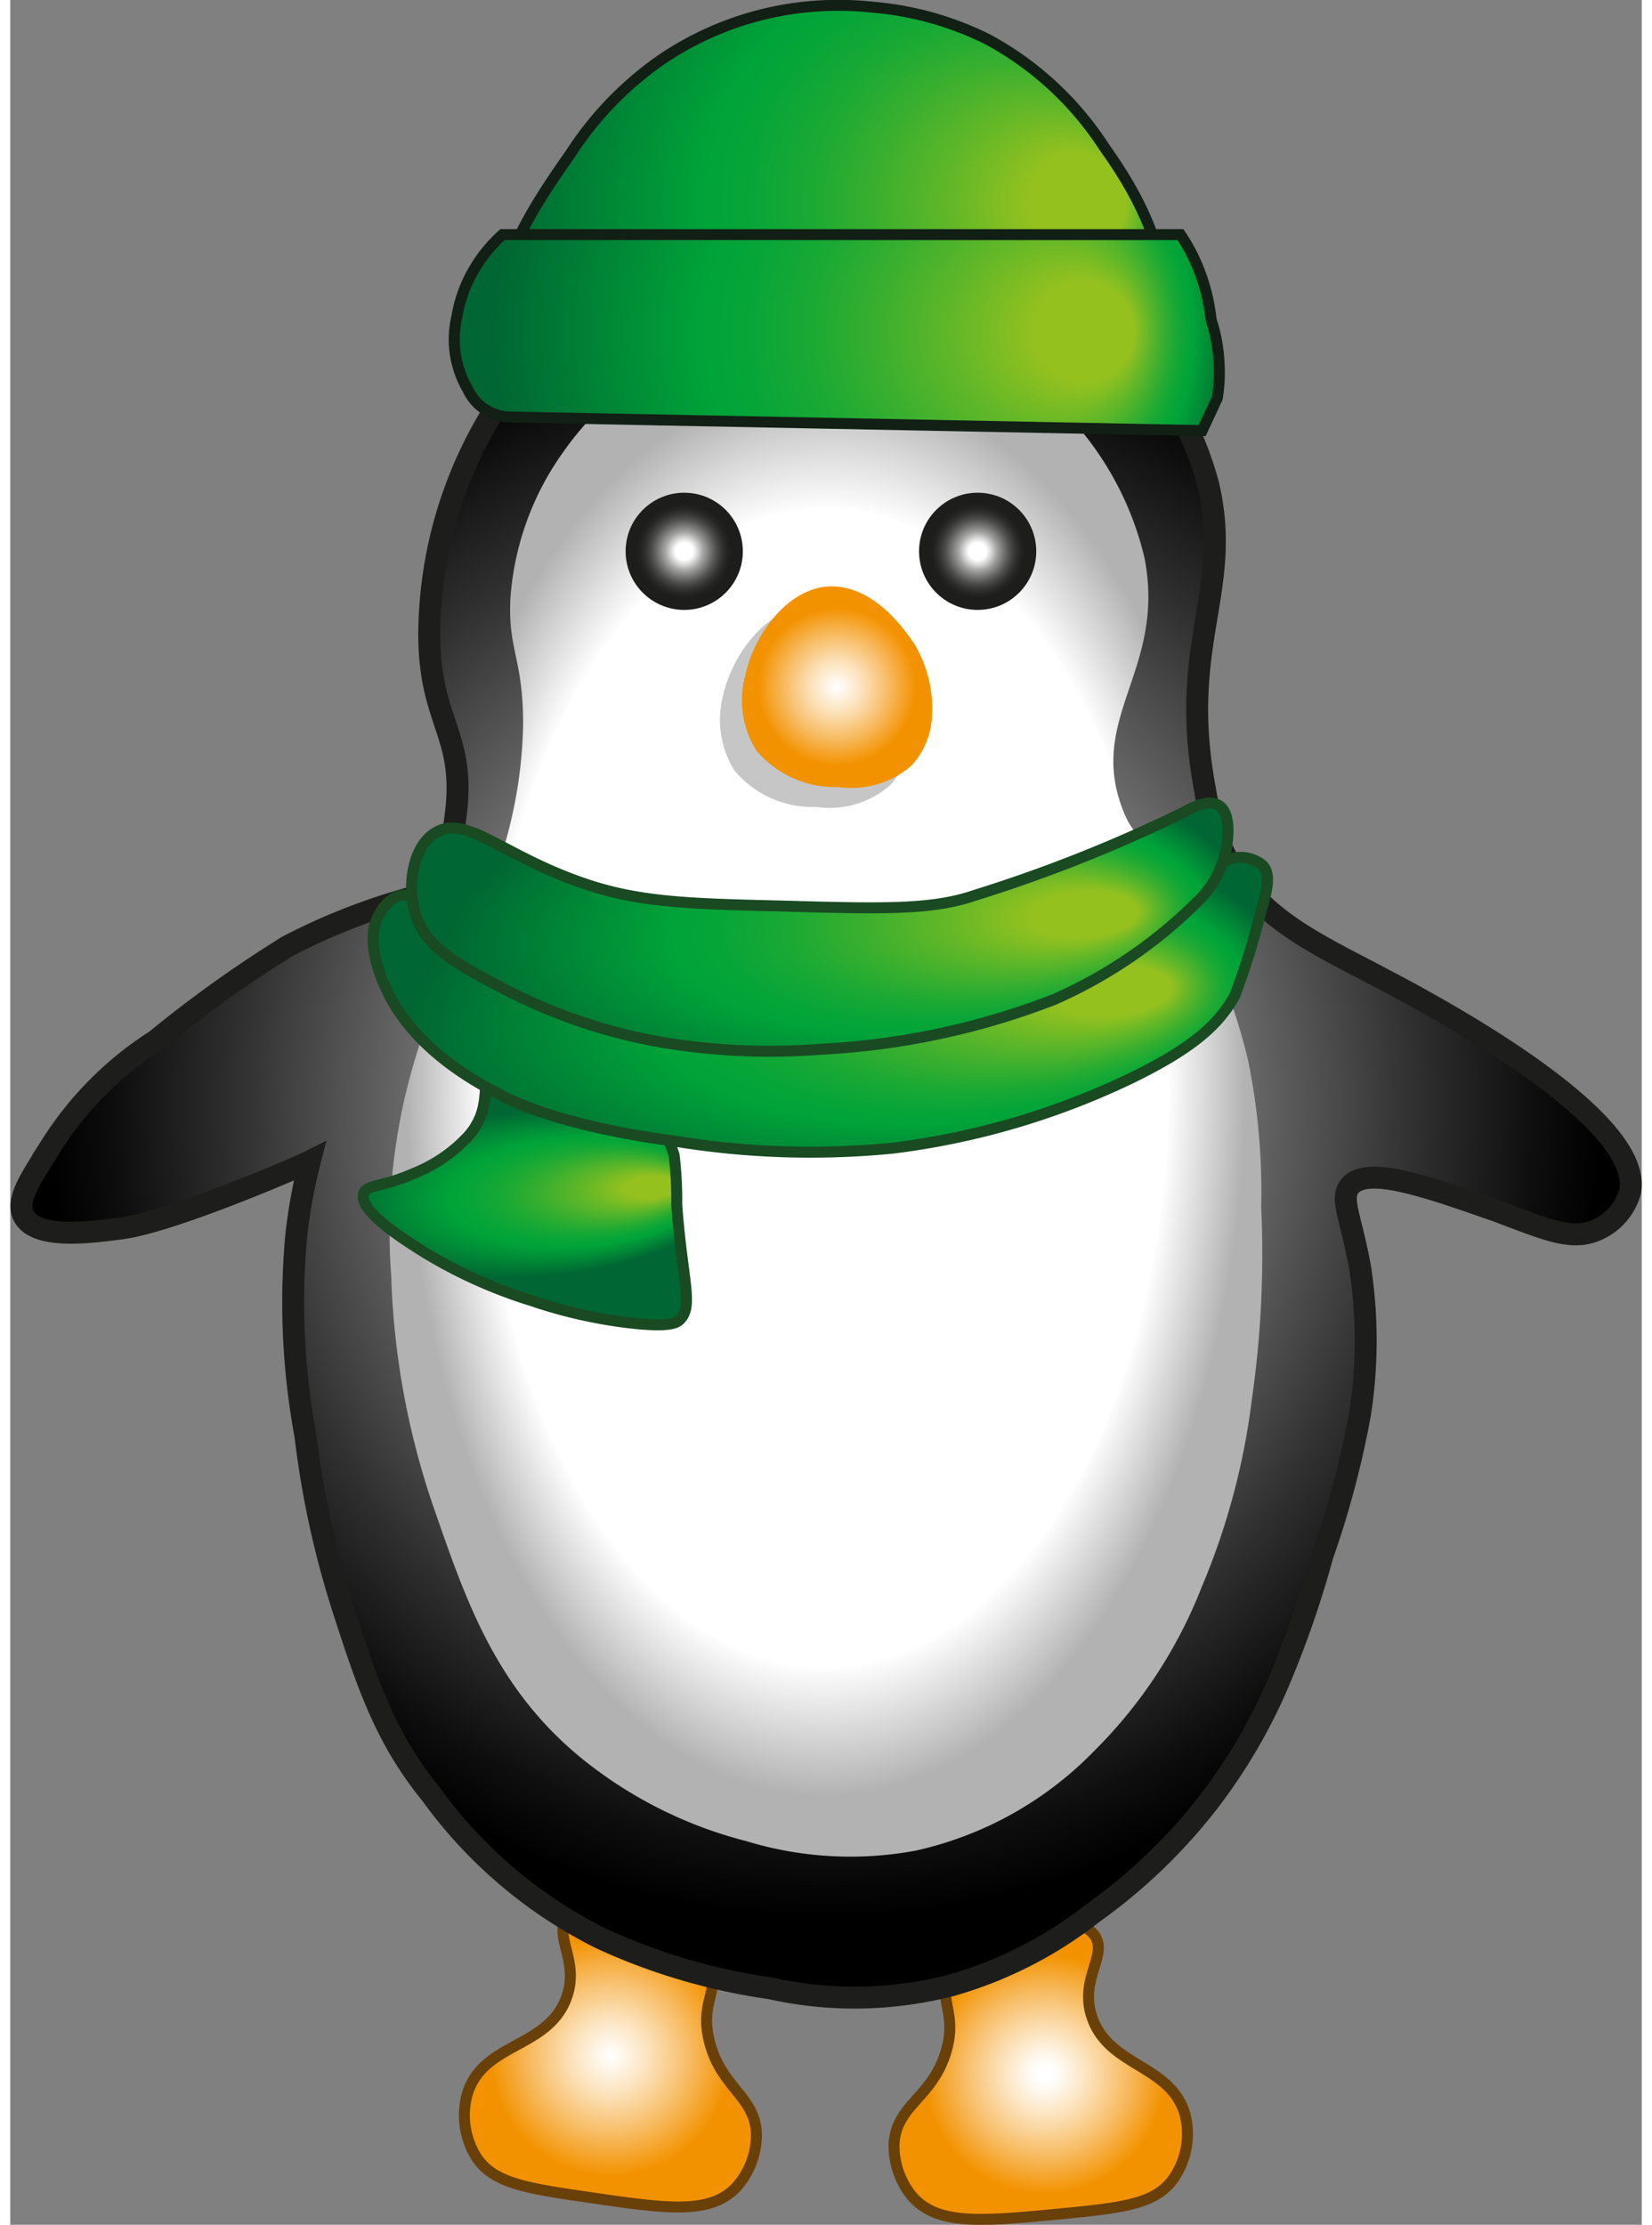<svg xmlns="http://www.w3.org/2000/svg" xmlns:xlink="http://www.w3.org/1999/xlink" width="75px" height="101px" viewBox="0 0 74.34 101.37"><rect x="0" y="0" width="74.34" height="101.37" fill="#808080" stroke="none"/><defs><style>.cls-1,.cls-2{stroke:#6a4009;}.cls-1,.cls-10,.cls-11,.cls-12,.cls-13,.cls-2,.cls-3,.cls-9{stroke-miterlimit:10;}.cls-1,.cls-10,.cls-11,.cls-12,.cls-13,.cls-2,.cls-9{stroke-width:0.5px;}.cls-1{fill:url(#Dégradé_sans_nom_21);}.cls-2{fill:url(#Dégradé_sans_nom_25);}.cls-3{stroke:#1d1d1b;fill:url(#Dégradé_sans_nom_5);}.cls-4{fill:url(#Dégradé_sans_nom_11);}.cls-5{fill:url(#Dégradé_sans_nom_15);}.cls-6{fill:url(#Dégradé_sans_nom_15-2);}.cls-7{fill:#c6c6c6;}.cls-8{fill:url(#Dégradé_sans_nom_21-2);}.cls-10,.cls-9{stroke:#111f15;}.cls-9{fill:url(#Dégradé_sans_nom_59);}.cls-10{fill:url(#Dégradé_sans_nom_59-2);}.cls-11,.cls-12,.cls-13{stroke:#194a22;}.cls-11{fill:url(#Dégradé_sans_nom_59-3);}.cls-12{fill:url(#Dégradé_sans_nom_59-4);}.cls-13{fill:url(#Dégradé_sans_nom_59-5);}</style><radialGradient id="Dégradé_sans_nom_21" cx="27.35" cy="93.67" r="6.78" gradientUnits="userSpaceOnUse"><stop offset="0" stop-color="#fff"/><stop offset="0.08" stop-color="#fef7ec"/><stop offset="0.26" stop-color="#fce2bb"/><stop offset="0.5" stop-color="#f8c06d"/><stop offset="0.8" stop-color="#f39302"/><stop offset="0.81" stop-color="#f39200"/></radialGradient><radialGradient id="Dégradé_sans_nom_25" cx="-16.92" cy="92.78" r="6.78" gradientTransform="matrix(-1, -0.05, -0.05, 1, 34.87, 0.87)" gradientUnits="userSpaceOnUse"><stop offset="0.05" stop-color="#fff"/><stop offset="0.13" stop-color="#fef7ec"/><stop offset="0.29" stop-color="#fce2bb"/><stop offset="0.52" stop-color="#f8c06d"/><stop offset="0.8" stop-color="#f39302"/><stop offset="0.81" stop-color="#f39200"/></radialGradient><radialGradient id="Dégradé_sans_nom_5" cx="37.17" cy="50.49" r="40.62" gradientTransform="translate(0 -2.69) scale(1 1.05)" gradientUnits="userSpaceOnUse"><stop offset="0.04" stop-color="#fff"/><stop offset="0.24" stop-color="#b5b5b5"/><stop offset="0.47" stop-color="#686868"/><stop offset="0.66" stop-color="#303030"/><stop offset="0.8" stop-color="#0d0d0d"/><stop offset="0.87"/></radialGradient><radialGradient id="Dégradé_sans_nom_11" cx="37.17" cy="49.55" r="23.02" gradientTransform="translate(0.3 -34.29) rotate(0.21) scale(1 1.69)" gradientUnits="userSpaceOnUse"><stop offset="0.68" stop-color="#fff"/><stop offset="0.68" stop-color="#fdfdfd"/><stop offset="0.83" stop-color="#b2b2b2"/></radialGradient><radialGradient id="Dégradé_sans_nom_15" cx="30.71" cy="25.12" r="2.67" gradientUnits="userSpaceOnUse"><stop offset="0.15" stop-color="#fff"/><stop offset="0.22" stop-color="#ddd"/><stop offset="0.33" stop-color="#a3a3a2"/><stop offset="0.45" stop-color="#737372"/><stop offset="0.55" stop-color="#4e4e4c"/><stop offset="0.65" stop-color="#333331"/><stop offset="0.74" stop-color="#232321"/><stop offset="0.81" stop-color="#1d1d1b"/></radialGradient><radialGradient id="Dégradé_sans_nom_15-2" cx="44.08" cy="25.12" r="2.67" xlink:href="#Dégradé_sans_nom_15"/><radialGradient id="Dégradé_sans_nom_21-2" cx="37.66" cy="31.29" r="4.45" xlink:href="#Dégradé_sans_nom_21"/><radialGradient id="Dégradé_sans_nom_59" cx="37.58" cy="9.23" fx="50.164" r="18.14" gradientUnits="userSpaceOnUse"><stop offset="0.12" stop-color="#95c11f"/><stop offset="0.23" stop-color="#66b827"/><stop offset="0.35" stop-color="#3aaf2f"/><stop offset="0.45" stop-color="#1aa934"/><stop offset="0.54" stop-color="#07a538"/><stop offset="0.6" stop-color="#00a439"/><stop offset="0.91" stop-color="#063"/></radialGradient><radialGradient id="Dégradé_sans_nom_59-2" cx="37.66" cy="15.13" fx="50.511" r="18.54" xlink:href="#Dégradé_sans_nom_59"/><radialGradient id="Dégradé_sans_nom_59-3" cx="23.45" cy="54.22" fx="30.29" r="9.87" gradientTransform="matrix(1, -0.06, 0.02, 0.42, -1.31, 33.08)" xlink:href="#Dégradé_sans_nom_59"/><radialGradient id="Dégradé_sans_nom_59-4" cx="36.89" cy="45.76" fx="52.234" r="22.13" gradientTransform="matrix(1, -0.06, 0.02, 0.42, -1.07, 28.94)" xlink:href="#Dégradé_sans_nom_59"/><radialGradient id="Dégradé_sans_nom_59-5" cx="36.89" cy="42.22" fx="50.779" r="20.04" gradientTransform="matrix(1, -0.06, 0.02, 0.42, -0.98, 26.87)" xlink:href="#Dégradé_sans_nom_59"/></defs><g id="Calque_2" data-name="Calque 2"><g id="Calque_1-2" data-name="Calque 1"><path class="cls-1" d="M25.42,87.33c-.75.84.57,2-.09,3.73-.87,2.28-3.75,2-4.49,4.3a3.62,3.62,0,0,0,.38,2.9c.76,1.2,2.23,1.44,5.14,1.86,3.61.53,5.52.79,6.72-.46A3.61,3.61,0,0,0,34,97.32c0-1.78-1.61-2.17-2.14-4.29-.47-1.85.54-2.36,0-3.65C30.9,87.08,26.55,86.06,25.42,87.33Z"/><path class="cls-2" d="M49.37,88.14c.71.89-.67,2-.09,3.74.75,2.32,3.64,2.17,4.26,4.51A3.57,3.57,0,0,1,53,99.27c-.82,1.16-2.3,1.33-5.22,1.61-3.63.35-5.55.5-6.69-.81a3.65,3.65,0,0,1-.82-2.38c.1-1.78,1.72-2.09,2.36-4.18.56-1.82-.42-2.38.18-3.64C43.92,87.62,48.31,86.82,49.37,88.14Z"/><path class="cls-3" d="M73.81,54.29A2.67,2.67,0,0,1,72.38,56c-1.2.6-2.42,0-4.72-.85-3.23-1.13-5.76-2-6.58-1.15-.53.56,0,1.41.42,3.72a21.8,21.8,0,0,1,0,6.72,42.61,42.61,0,0,1-1.71,6.44A45.29,45.29,0,0,1,57.64,77a25.37,25.37,0,0,1-2.86,4.87,25,25,0,0,1-5.44,5.29,18.74,18.74,0,0,1-6.43,3.29,17.6,17.6,0,0,1-8.3.14,27.7,27.7,0,0,1-7.72-2.28,21.23,21.23,0,0,1-7.73-6.58c-2.08-2.55-2.9-5.05-4-8.45a42.09,42.09,0,0,1-1.71-7.86,33.41,33.41,0,0,1-.43-9,23.86,23.86,0,0,1,.63-3.51l-.16.08c-.5.23-1.65.72-2.71,1.14-4,1.59-5.34,1.8-5.87,1.86-1.31.17-3.72.48-4.29-.57-.44-.8.52-2,1.29-3.29a15.47,15.47,0,0,1,4.72-4.72,56.09,56.09,0,0,1,6-4.29,28.4,28.4,0,0,1,6.63-2.47,9.63,9.63,0,0,0,1-3.25c.63-4.24-1.43-4.4-1.14-9.45a19.48,19.48,0,0,1,5-12,19,19,0,0,1,9.72-5.58,18.57,18.57,0,0,1,9.16.28,17.66,17.66,0,0,1,7.3,4.3,15,15,0,0,1,4.29,7.15c1.13,4.84-1.4,7.23-.15,13.88a11,11,0,0,0,.86,2.86c1.49,3,4.21,4.15,7.16,5.72C64.87,45.82,74.44,50.93,73.81,54.29Z"/><path class="cls-4" d="M17.36,58.15a27.2,27.2,0,0,1,1.71-11.73c1.21-2.93,2.4-4,3.44-7.87A20.92,20.92,0,0,0,23.37,33c0-3-.7-3.38-.58-5.73a13,13,0,0,1,2.44-6.72,13.81,13.81,0,0,1,6.15-4.86,16.18,16.18,0,0,1,6.15-1.15,12.81,12.81,0,0,1,6,.72,11.77,11.77,0,0,1,4.29,3.29,14.27,14.27,0,0,1,3.86,6.86c1,5.08-2.6,7.25-1,11.45.59,1.55,1,1,2.72,4a27.12,27.12,0,0,1,3,7.44A29.87,29.87,0,0,1,57,55a46.3,46.3,0,0,1-.42,8.72,32,32,0,0,1-2.29,8.59,21.56,21.56,0,0,1-4.87,7.44,16.24,16.24,0,0,1-8.15,4.57,16.26,16.26,0,0,1-7.73-.43,19.63,19.63,0,0,1-7.44-3.72C22.17,77,20.79,73,19.36,68.88A35.67,35.67,0,0,1,17.36,58.15Z"/><circle class="cls-5" cx="30.71" cy="25.12" r="2.67"/><circle class="cls-6" cx="44.08" cy="25.12" r="2.67"/><path class="cls-7" d="M36.55,27.64c1.75.06,3,1.61,3.68,2.63A5.6,5.6,0,0,1,41,33.54a3.55,3.55,0,0,1-.9,2.23,4.18,4.18,0,0,1-3.36,1A4.66,4.66,0,0,1,33,35.11a4.35,4.35,0,0,1-.53-3.38C32.88,29.83,34.53,27.56,36.55,27.64Z"/><path class="cls-8" d="M37.52,26.72c1.76.07,3,1.62,3.69,2.64A5.76,5.76,0,0,1,42,32.63a3.58,3.58,0,0,1-.91,2.23,4.15,4.15,0,0,1-3.35,1A4.67,4.67,0,0,1,34,34.2a4.28,4.28,0,0,1-.52-3.38C33.86,28.92,35.5,26.65,37.52,26.72Z"/><path class="cls-9" d="M22.78,14.8C21.49,12.77,24.13,9,25.53,7a15.35,15.35,0,0,1,4.15-4.29A14.33,14.33,0,0,1,35.17.47,14.58,14.58,0,0,1,39.32.33,14.39,14.39,0,0,1,44.55,1.8a14.54,14.54,0,0,1,5.29,4.89c1,1.42,3.09,4.46,2.88,8.31-.06,1-.15,2.34-1.07,2.94s-2.43-.14-4.42-.8c-2.52-.83-5.16-.8-10.45-.74-4.69.06-6.23.14-6.23.14a14.82,14.82,0,0,1-4-.14C24.82,16.07,23.42,15.8,22.78,14.8Z"/><path class="cls-10" d="M22.71,19a2.17,2.17,0,0,1-1.87-1.27,4.52,4.52,0,0,1-.49-3.3,6.25,6.25,0,0,1,.73-2.06,6.58,6.58,0,0,1,1.35-1.68H53.32a8.13,8.13,0,0,1,.87,1.68,8.66,8.66,0,0,1,.53,2.21,7.24,7.24,0,0,1,.35,1.8A7.37,7.37,0,0,1,55,18.14l-.69,1.48Z"/><path class="cls-11" d="M22.07,48.54c-.78.69,0,1.77-1.15,3.17a6.81,6.81,0,0,1-2.57,1.77c-1.42.63-2.12.48-2.25.91-.24.78,1.83,2.08,2.8,2.69a21.63,21.63,0,0,0,4.88,2.19,21.7,21.7,0,0,0,4.39,1c1.88.22,2.19,0,2.32-.12.67-.62.13-1.79-.12-5.25a17.5,17.5,0,0,0-.12-2.26C29.29,49.27,23.67,47.12,22.07,48.54Z"/><path class="cls-12" d="M18.54,41c2.1,1.58,4.45,2.81,6.65,4.27,1.64,1.09,3.7,1.32,7.8,1.76A25.06,25.06,0,0,0,41.47,47a23.08,23.08,0,0,0,6.4-2.38c3.44-1.81,5.16-2.72,6.1-4.14a2.94,2.94,0,0,1,1.65-1.35,1.55,1.55,0,0,1,1.46.31c.37.42.2,1.1-.12,2.2a34.39,34.39,0,0,1-1.16,3.72c-.73,1.33-1.93,2.39-4.63,3.72a35,35,0,0,1-10.92,3.23A38.17,38.17,0,0,1,30.31,52c-5.09-.67-7.45-1.82-8-2.13-3.54-1.8-4.69-3.79-5.13-4.7-.22-.47-1.09-2.31-.36-3.53.08-.14.49-.83,1.1-.86A1,1,0,0,1,18.54,41Z"/><path class="cls-13" d="M19.39,37.93c1.37-.81,3,1,6.53,2.25,2.54.91,4.74,1,9.15,1.1,4.6.13,6.9.2,8.9-.49A66.53,66.53,0,0,0,53.49,37c.27-.15,1.09-.62,1.58-.3.67.42.34,2,.31,2.13a4.55,4.55,0,0,1-1.16,2.13,21.58,21.58,0,0,1-6.65,4.58A34.15,34.15,0,0,1,36.9,47.81a29.58,29.58,0,0,1-7.5-.37,24.81,24.81,0,0,1-6.9-2.38c-2.2-1.15-3.65-1.93-4.08-3.54C18.09,40.29,18.35,38.54,19.39,37.93Z"/></g></g></svg>